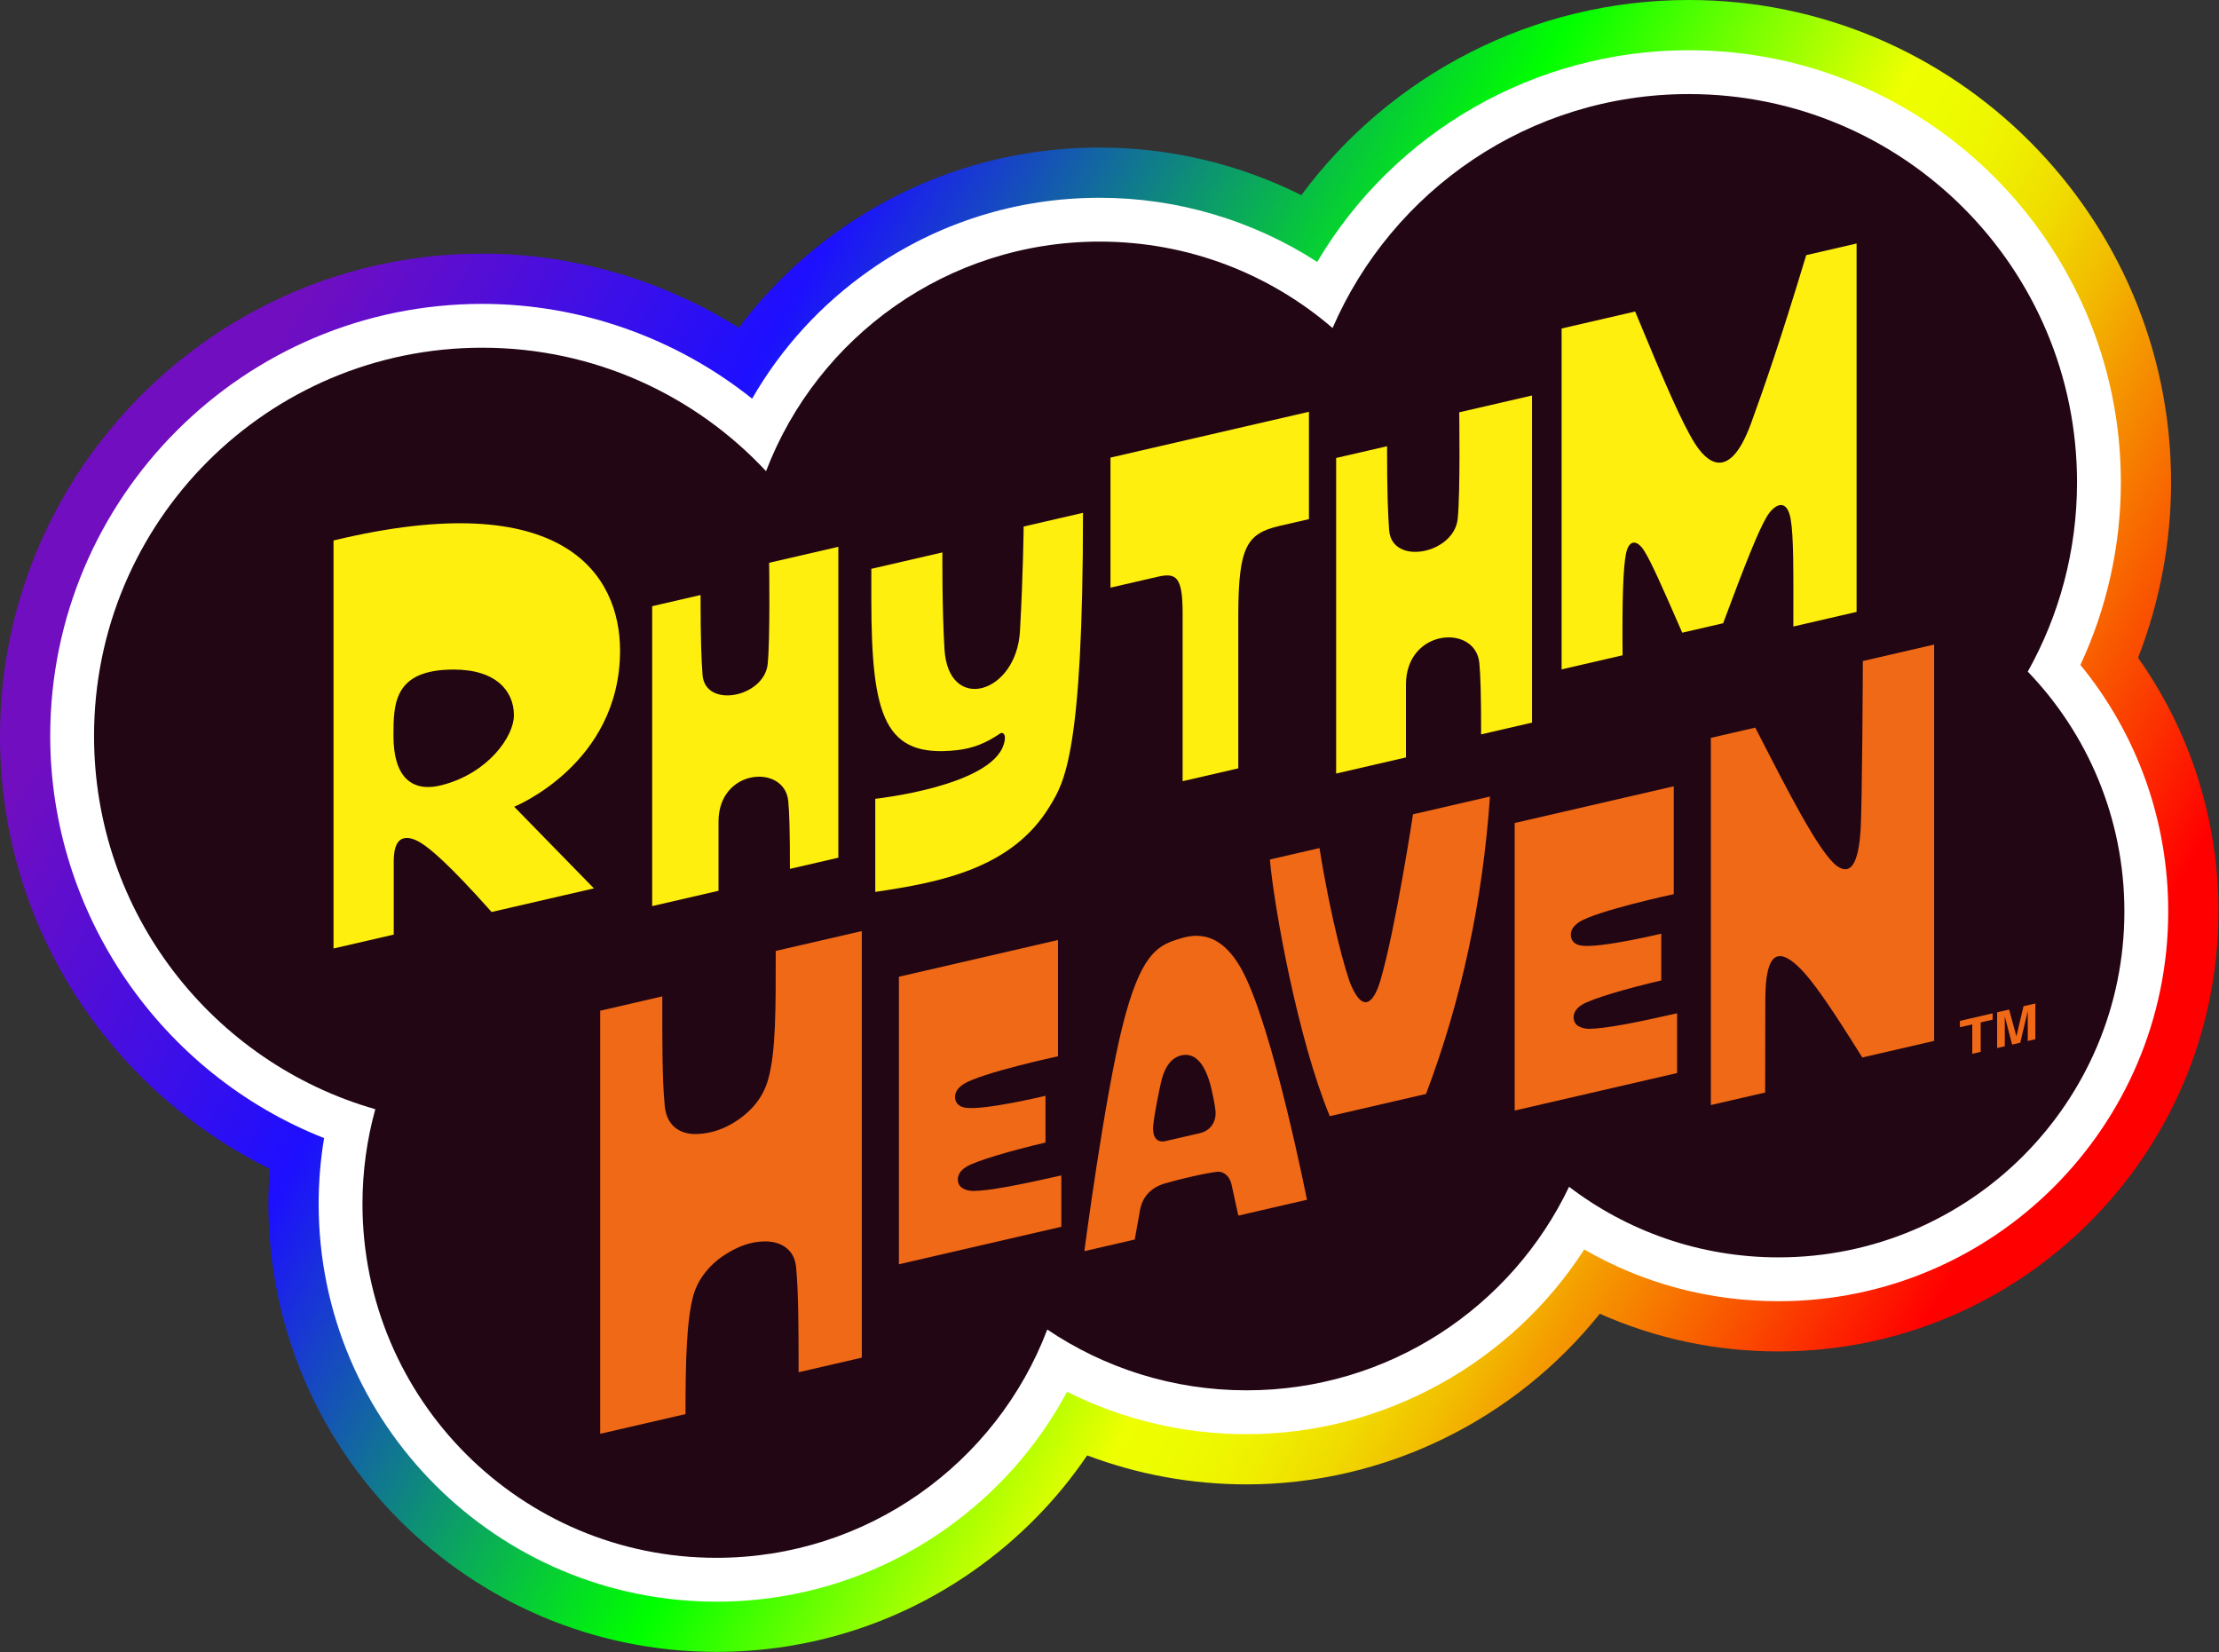 <?xml version="1.0" encoding="UTF-8" standalone="no"?>
<!-- Generator: Adobe Illustrator 25.0.0, SVG Export Plug-In . SVG Version: 6.00 Build 0)  -->

<svg
   version="1.1"
   id="Layer_1"
   x="0px"
   y="0px"
   viewBox="0 0 666.667 496.354"
   xml:space="preserve"
   sodipodi:docname="Rhythm Heaven Logo (Fever Style).svg"
   width="666.667"
   height="496.354"
   inkscape:version="1.2.2 (b0a8486541, 2022-12-01)"
   xmlns:inkscape="http://www.inkscape.org/namespaces/inkscape"
   xmlns:sodipodi="http://sodipodi.sourceforge.net/DTD/sodipodi-0.dtd"
   xmlns="http://www.w3.org/2000/svg"
   xmlns:svg="http://www.w3.org/2000/svg"><rect x="0" y="0" width="666.667" height="496.354" fill="#333333" stroke="none"/><defs
   id="defs155812" /><sodipodi:namedview
   id="namedview155810"
   pagecolor="#505050"
   bordercolor="#eeeeee"
   borderopacity="1"
   inkscape:showpageshadow="0"
   inkscape:pageopacity="0"
   inkscape:pagecheckerboard="0"
   inkscape:deskcolor="#505050"
   showgrid="false"
   inkscape:zoom="3.2557387"
   inkscape:cx="249.86649"
   inkscape:cy="186.13288"
   inkscape:window-width="2560"
   inkscape:window-height="1414"
   inkscape:window-x="0"
   inkscape:window-y="0"
   inkscape:window-maximized="1"
   inkscape:current-layer="Layer_1" />
<style
   type="text/css"
   id="style155768">
	.st0{fill:url(#Spectrum_1_);}
	.st1{fill:#FFFFFF;}
	.st2{fill:#220614;}
	.st3{fill:#F06917;}
	.st4{fill:#FEEF0E;}
</style>
<g
   id="Cloud_00000183241834984758457490000002696117968237109669_"
   transform="scale(1.333)">
	<linearGradient
   id="Spectrum_1_"
   gradientUnits="userSpaceOnUse"
   x1="462.85"
   y1="296.272"
   x2="46.645"
   y2="55.976">
		<stop
   offset="0.05"
   style="stop-color:#FF0000"
   id="stop155770" />
		<stop
   offset="0.2"
   style="stop-color:#F49F00"
   id="stop155772" />
		<stop
   offset="0.226"
   style="stop-color:#F2BD00"
   id="stop155774" />
		<stop
   offset="0.258"
   style="stop-color:#F0DA00"
   id="stop155776" />
		<stop
   offset="0.289"
   style="stop-color:#EFEE00"
   id="stop155778" />
		<stop
   offset="0.32"
   style="stop-color:#EEFB00"
   id="stop155780" />
		<stop
   offset="0.35"
   style="stop-color:#EEFF00"
   id="stop155782" />
		<stop
   offset="0.5"
   style="stop-color:#00FF00"
   id="stop155784" />
		<stop
   offset="0.75"
   style="stop-color:#1D0FFF"
   id="stop155786" />
		<stop
   offset="0.95"
   style="stop-color:#710EC0"
   id="stop155788" />
	</linearGradient>
	<path
   id="Spectrum"
   class="st0"
   d="m 481.883,148.234 c 4.894,-12.547 7.441,-25.99 7.441,-39.551 C 489.324,48.755 440.569,0 380.642,0 345.717,0 313.516,16.686 293.3,43.975 279.288,36.975 263.735,33.25 247.845,33.25 c -20.991,0 -41.147,6.349 -58.289,18.361 -8.888,6.229 -16.636,13.735 -23.038,22.255 C 149.325,63.077 129.251,57.163 108.683,57.163 48.755,57.163 0,105.918 0,165.846 c 0,24.092 7.724,46.916 22.335,66.007 10.207,13.335 23.493,24.171 38.472,31.558 -0.205,2.623 -0.307,5.258 -0.307,7.896 0,55.669 45.29,100.959 100.958,100.959 20.885,0 40.931,-6.327 57.972,-18.298 10.137,-7.121 18.773,-15.914 25.603,-25.983 11.397,4.307 23.536,6.533 35.935,6.533 31.208,0 60.532,-14.581 79.601,-38.459 12.554,5.598 26.177,8.498 40.267,8.498 54.679,0 99.163,-44.483 99.163,-99.162 0,-20.703 -6.353,-40.535 -18.117,-57.161 z"
   style="fill:url(#Spectrum_1_)" />
	<path
   id="White_00000053532133141924872060000017591559169146523808_"
   class="st1"
   d="m 468.892,149.846 c 5.98,-12.826 9.115,-26.918 9.115,-41.162 0,-53.688 -43.678,-97.366 -97.365,-97.366 -34.693,0 -66.385,18.377 -83.768,47.707 -14.529,-9.386 -31.551,-14.457 -49.029,-14.457 -18.655,0 -36.565,5.641 -51.793,16.312 -10.96,7.68 -19.968,17.542 -26.538,28.964 -17.159,-13.702 -38.677,-21.363 -60.831,-21.363 -53.688,0 -97.366,43.678 -97.366,97.366 0,40.115 24.959,76.144 61.728,90.631 -0.815,4.887 -1.227,9.848 -1.227,14.83 0,49.429 40.213,89.642 89.641,89.642 18.544,0 36.341,-5.616 51.467,-16.241 11.591,-8.143 20.975,-18.746 27.565,-31.059 12.5,6.275 26.296,9.552 40.478,9.552 30.846,0 59.619,-16.027 76.091,-41.624 13.257,7.66 28.192,11.663 43.777,11.663 48.438,0 87.845,-39.407 87.845,-87.845 -1e-5,-20.427 -6.979,-39.895 -19.79,-55.549 z" />
	<path
   id="Black_00000088122886637718662610000017639178807345155209_"
   class="st2"
   d="m 457.027,151.352 c 7.066,-12.623 11.1,-27.174 11.1,-42.669 0,-48.317 -39.169,-87.486 -87.486,-87.486 -35.965,0 -66.856,21.705 -80.303,52.728 -14.093,-12.138 -32.436,-19.478 -52.494,-19.478 -34.319,0 -63.615,21.483 -75.188,51.733 -15.969,-17.115 -38.72,-27.82 -63.974,-27.82 -48.317,0 -87.486,39.169 -87.486,87.486 0,39.96 26.792,73.661 63.391,84.124 -1.881,6.792 -2.891,13.946 -2.891,21.337 0,44.051 35.71,79.761 79.761,79.761 34.078,0 63.16,-21.375 74.583,-51.446 12.831,8.649 28.289,13.699 44.927,13.699 32.057,0 59.733,-18.744 72.675,-45.869 13.101,9.979 29.454,15.908 47.194,15.908 43.059,0 77.965,-34.906 77.965,-77.965 -10e-6,-20.983 -8.292,-40.028 -21.775,-54.043 z" />
</g>
<g
   id="Rhythm_Heaven_x2122__2_"
   transform="scale(1.333)">
	<path
   id="_x2122__2_"
   class="st3"
   d="m 444.517,237.48 v -6.627 l -2.786,0.643 v -1.429 l 7.369,-1.701 v 1.429 l -2.686,0.62 v 6.627 z m 12.504,-2.887 v -6.729 l -1.692,7.12 -1.832,0.423 -1.651,-6.348 v 6.729 l -1.732,0.4 v -8.055 l 2.706,-0.625 1.631,6.013 0.02,-0.005 1.591,-6.757 2.67,-0.617 v 8.055 z" />
	<path
   id="N_2_"
   class="st3"
   d="m 419.855,148.967 c 0,0 -0.125,32.699 -0.532,38.45 -0.636,8.984 -3.05,9.225 -5.104,7.878 -4.099,-2.689 -11.758,-18.003 -18.616,-31.32 l -10.005,2.31 v 82.747 l 12.234,-2.824 0.041,-20.996 c 0.021,-10.778 2.964,-11.479 7.24,-7.564 3.245,2.971 7.66,9.522 14.617,20.662 l 16.189,-3.738 v -89.314 z" />
	<path
   id="E_4_"
   class="st3"
   d="m 358.104,231.855 c -0.371,0.002 -3.119,-0.092 -3.413,-2.188 -0.17,-1.214 0.413,-2.354 1.879,-3.251 2.293,-1.403 10.231,-3.684 17.849,-5.471 v -10.535 c 0,0 -13.795,3.319 -18.037,2.688 -1.288,-0.192 -2.147,-0.873 -2.317,-2.063 -0.174,-1.217 0.439,-2.313 1.879,-3.251 3.88,-2.527 21.293,-6.283 21.293,-6.283 v -24.306 l -35.854,8.278 -9e-5,64.797 36.606,-8.451 v -13.465 c -9.77,2.22 -16.374,3.482 -19.884,3.501 z" />
	<path
   id="V_2_"
   class="st3"
   d="m 318.466,183.512 c 0,0 -3.884,25.59 -7.333,37.416 -0.985,3.379 -3.367,8.549 -6.607,1.157 -1.16,-2.648 -4.605,-15.019 -7.133,-30.967 l -11.186,2.582 c 0.979,10.966 6.349,40.584 13.503,57.839 l 21.694,-5.008 c 7.985,-21.132 12.776,-43.452 14.404,-67.023 z" />
	<path
   id="A_2_"
   class="st3"
   d="m 279.96,218.691 c -5.429,-10.002 -11.742,-7.93 -14.977,-6.859 -4.239,1.402 -8.001,3.579 -11.937,19.194 -4.138,16.414 -8.648,50.932 -8.648,50.932 l 11.357,-2.622 1.174,-6.577 c 0.564,-3.157 2.573,-5.163 5.636,-6.065 2.946,-0.867 8.801,-2.284 11.805,-2.626 1.269,-0.144 2.761,0.857 3.194,2.845 l 1.534,7.034 15.469,-3.571 c 0,-10e-6 -7.695,-38.949 -14.608,-51.684 z m -9.561,36.683 -7.668,1.77 c -1.923,0.444 -3.042,-0.731 -2.808,-3.474 0.219,-2.567 1.344,-8.009 1.771,-9.847 0.946,-4.064 2.804,-5.758 4.989,-6.063 2.801,-0.391 5.248,2.058 6.588,8.696 0.13,0.642 0.456,1.974 0.67,3.784 0.259,2.198 -0.82,4.505 -3.542,5.133 z" />
	<path
   id="E_3_"
   class="st3"
   d="m 219.32,268.393 c -0.371,0.002 -3.119,-0.091 -3.413,-2.188 -0.17,-1.214 0.413,-2.354 1.879,-3.251 2.293,-1.403 10.231,-3.684 17.849,-5.471 v -10.535 c 0,0 -13.795,3.319 -18.037,2.688 -1.288,-0.192 -2.147,-0.873 -2.317,-2.063 -0.174,-1.217 0.439,-2.313 1.879,-3.251 3.88,-2.527 21.293,-6.283 21.293,-6.283 v -26.2 l -35.854,8.278 -8e-5,64.797 36.606,-8.451 v -11.57 c -9.77,2.22 -16.374,3.482 -19.884,3.501 z" />
	<path
   id="H_6_"
   class="st3"
   d="m 174.838,214.3 c 0,12.93 0.065,22.607 -1.706,28.948 -1.076,3.852 -3.445,6.784 -6.607,9.003 -3.221,2.261 -6.451,3.251 -9.613,3.314 -3.857,0.076 -6.676,-2.022 -7.088,-6.307 -0.592,-6.156 -0.553,-13.935 -0.553,-24.715 l -13.997,3.232 v 95.345 l 19.227,-4.439 c 0,-12.134 0.249,-21.078 1.744,-26.656 1.019,-3.802 3.791,-7.01 6.59,-8.9 3.271,-2.209 6.28,-3.314 9.449,-3.365 3.852,-0.062 6.776,1.926 7.139,5.767 0.532,5.627 0.567,13.279 0.567,23.721 l 14.247,-3.289 v -96.136 z" />
	<path
   id="M_2_"
   class="st4"
   d="M 418.443,137.897 V 54.878 l -11.349,2.62 c -6.019,19.876 -9.424,29.595 -12.394,37.787 -5.054,13.941 -10.311,8.469 -12.749,4.577 -2.851,-4.551 -6.709,-13.419 -13.418,-29.659 l -16.574,3.826 v 76.819 l 13.743,-3.173 c -0.105,-12.435 0.111,-19.683 0.782,-22.963 0.603,-2.947 2.379,-3.363 4.18,-0.439 1.481,2.405 3.825,7.608 8.485,18.308 l 9.217,-2.128 c 5.079,-13.648 7.823,-20.524 9.76,-23.892 1.573,-2.735 4.55,-4.66 5.455,0.397 0.685,3.826 0.627,11.522 0.606,24.229 z" />
	<path
   id="H_5_"
   class="st4"
   d="m 328.884,92.917 c 0,0 0.273,18.031 -0.342,24 -0.815,7.922 -14.857,10.657 -15.452,2.56 -0.265,-3.614 -0.469,-8.275 -0.469,-18.917 l -11.475,2.649 v 71.116 l 15.735,-3.633 v -16.423 c 0,-12.631 15.691,-13.688 16.536,-4.858 0.266,2.776 0.401,7.104 0.401,16.085 l 11.475,-2.649 V 89.129 Z" />
	<path
   id="T_2_"
   class="st4"
   d="m 250.284,103.124 v 29.308 l 10.588,-2.444 c 4.22,-0.974 5.701,-0.079 5.671,8.398 v 37.664 l 12.544,-2.896 v -34.854 c 0.087,-14.962 1.843,-18.059 9.284,-19.777 l 6.644,-1.534 V 92.797 Z" />
	<path
   id="Y_2_"
   class="st4"
   d="m 244.09,115.568 -13.379,3.089 c 0,0 -0.084,10.123 -0.824,23.53 -0.787,14.252 -16.14,18.622 -17.017,4.124 -0.56,-9.261 -0.471,-21.818 -0.471,-21.818 l -16.015,3.697 v 6.857 c 0,26.701 3.068,35.762 19.197,34.02 3.772,-0.407 6.644,-1.605 9.88,-3.797 0.202,-0.137 0.458,-0.14 0.698,0.046 0.23,0.178 0.603,0.778 0.042,2.521 -3.024,9.389 -28.929,12.181 -28.929,12.181 v 20.98 c 14.805,-2.179 30.919,-5.331 39.375,-19.38 3.159,-5.248 7.442,-11.584 7.442,-66.05 z" />
	<path
   id="H_4_"
   class="st4"
   d="m 173.35,126.829 c 0,0 0.259,17.136 -0.325,22.809 -0.775,7.529 -14.12,10.128 -14.685,2.433 -0.252,-3.435 -0.445,-7.864 -0.445,-17.978 l -10.906,2.518 v 67.587 l 14.954,-3.452 v -15.608 c 0,-12.005 14.913,-13.009 15.716,-4.617 0.253,2.639 0.381,6.752 0.381,15.287 l 10.906,-2.518 v -70.061 z" />
	<path
   id="R_2_"
   class="st4"
   d="m 139.75,146.612 c 0,-16.907 -12.457,-37.356 -64.578,-24.812 v 91.951 l 13.573,-3.134 v -16.613 c 0,-6.752 3.89,-5.508 6.372,-3.892 1.928,1.256 6.017,4.551 15.683,15.413 l 23.058,-5.323 -17.968,-18.397 c 0,0 23.859,-9.607 23.859,-35.194 z M 99.564,176.94 c -6.848,1.746 -10.887,-1.922 -10.887,-11.127 0,-7.342 0.138,-14.922 13.581,-14.922 9.57,0 13.572,4.846 13.572,10.312 0,4.761 -5.825,13.075 -16.266,15.737 z" />
</g>
</svg>
